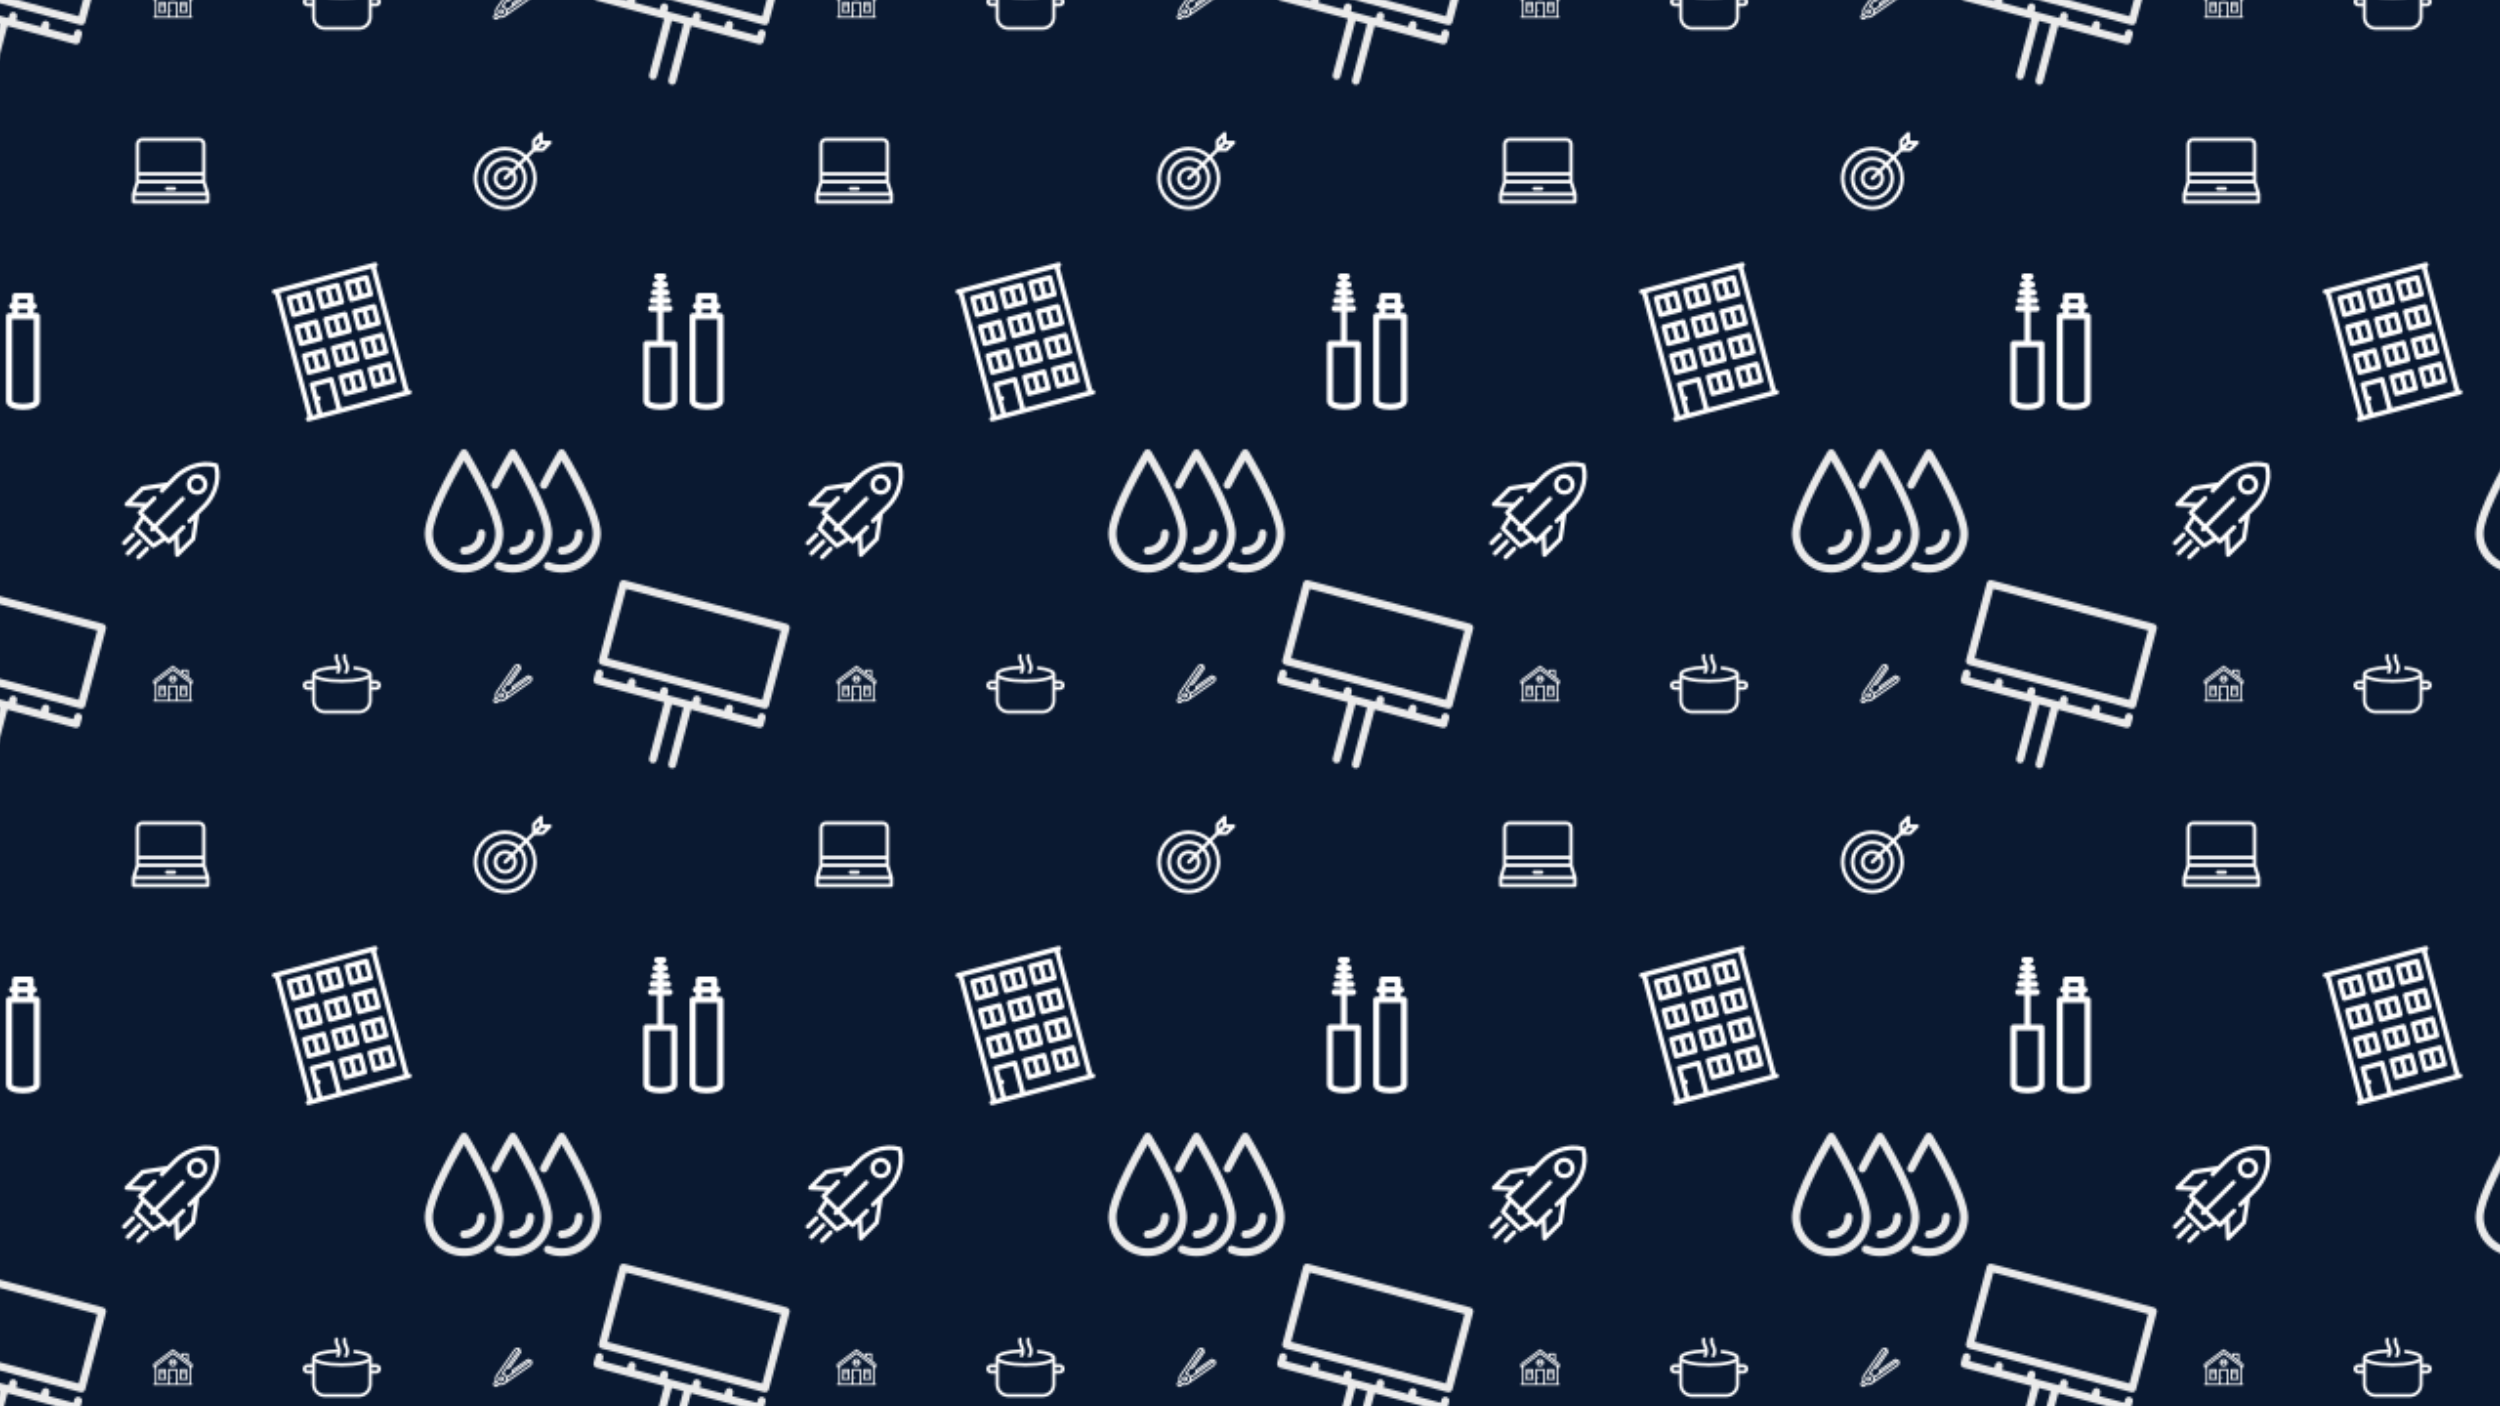 <svg xmlns="http://www.w3.org/2000/svg" xmlns:xlink="http://www.w3.org/1999/xlink" xmlns:fi="http://pattern.flaticon.com/" x="0" y="0" width="1280" height="720" viewBox="0 0 1280 720"><rect x="0px" y="0px" width="100%" height="100%" opacity="1" fill="#0a1931"/><defs><g transform="matrix(0.197 0.053 -0.053 0.197 -31.82 -55.114)" id="L1_114"><path d="M432,8.329H10c-5.523,0-10,4.478-10,10v200.149c0,5.522,4.477,10,10,10h422c5.523,0,10-4.478,10-10V18.329   C442,12.806,437.523,8.329,432,8.329z M422,208.478H20V28.329h402V208.478z" fill="#ebebeb"/><path d="M432,240.671c-5.523,0-10,4.478-10,10v7.807h-64.4v-7.807c0-5.522-4.477-10-10-10s-10,4.478-10,10v7.807h-64.4v-7.807   c0-5.522-4.477-10-10-10s-10,4.478-10,10v7.807h-64.4v-7.807c0-5.522-4.477-10-10-10s-10,4.478-10,10v7.807h-64.4v-7.807   c0-5.522-4.477-10-10-10s-10,4.478-10,10v7.807H20v-7.807c0-5.522-4.477-10-10-10s-10,4.478-10,10v17.807c0,5.522,4.477,10,10,10   h176v145.193c0,5.522,4.477,10,10,10s10-4.478,10-10V278.478h30v145.193c0,5.522,4.477,10,10,10s10-4.478,10-10V278.478h176   c5.523,0,10-4.478,10-10v-17.807C442,245.149,437.523,240.671,432,240.671z" fill="#ebebeb"/></g><g transform="matrix(0.05 0 0 0.05 78.5 340)" id="L1_115"><path d="M387.886,206.794c1.412,1.06,3.102,1.601,4.803,1.601c1.219,0,2.444-0.278,3.576-0.844c2.71-1.354,4.423-4.125,4.423-7.156   v-32.134c0-2.518-1.185-4.888-3.198-6.399l-37.15-27.879c0.004-0.102,0.015-0.203,0.015-0.306v-68.75c0-4.418-3.582-8-8-8h-55.417   c-4.418,0-8,3.582-8,8v15.474l-83.448-62.623c-2.846-2.135-6.758-2.135-9.604,0l-192,144.083c-2.014,1.511-3.198,3.881-3.198,6.399   v32.134c0,3.031,1.713,5.801,4.423,7.156c2.71,1.355,5.954,1.063,8.379-0.757l3.198-2.4v164.117H8c-4.418,0-8,3.582-8,8   c0,4.418,3.582,8,8,8h384.667c4.418,0,8-3.582,8-8c0-4.418-3.582-8-8-8h-7.979V204.393L387.886,206.794z M304.938,72.927h39.417   v49.061l-39.417-29.58V72.927z M16.688,172.259l184-138.08l184,138.08v12.131L205.489,49.913c-1.423-1.068-3.112-1.602-4.802-1.602   s-3.379,0.534-4.802,1.602L16.688,184.39V172.259z M232.04,368.511h-63.413c0.026-0.261,0.04-0.525,0.04-0.792V233.261H232v134.458   C232,367.986,232.014,368.25,232.04,368.511z M368.688,194.104v174.406H247.96c0.026-0.261,0.04-0.525,0.04-0.792V225.261   c0-4.418-3.582-8-8-8h-79.333c-4.418,0-8,3.582-8,8v142.458c0,0.267,0.014,0.531,0.04,0.792H32.688V194.104   c0-0.547-0.056-1.081-0.16-1.598l168.16-126.193l168.16,126.193C368.743,193.023,368.688,193.557,368.688,194.104z" fill="#ffffff"/><path d="M184.827,296.403c-2.1,0-4.16,0.86-5.649,2.34c-1.49,1.49-2.341,3.56-2.341,5.66c0,2.11,0.851,4.17,2.341,5.66   c1.489,1.49,3.55,2.34,5.649,2.34c2.11,0,4.17-0.85,5.66-2.34c1.49-1.49,2.35-3.55,2.35-5.66c0-2.1-0.859-4.16-2.35-5.66   C188.997,297.264,186.938,296.403,184.827,296.403z" fill="#ffffff"/><path d="M160.229,152.677c0,22.114,17.99,40.104,40.104,40.104s40.104-17.991,40.104-40.104c0-22.113-17.991-40.104-40.104-40.104   S160.229,130.563,160.229,152.677z M200.333,176.781c-10.487,0-19.426-6.734-22.733-16.104h45.467   C219.76,170.047,210.82,176.781,200.333,176.781z M223.067,144.677H177.6c3.307-9.369,12.246-16.104,22.733-16.104   S219.76,135.308,223.067,144.677z" fill="#ffffff"/><path d="M128.833,312.976v-87.715c0-4.418-3.582-8-8-8H64.708c-4.418,0-8,3.582-8,8v87.72c-4.311,0.123-7.771,3.647-7.771,7.988   c0,4.418,3.582,8,8,8h7.771h56.125h7.854c4.418,0,8-3.582,8-8C136.688,316.6,133.183,313.055,128.833,312.976z M112.833,233.261v16   H72.708v-16H112.833z M72.708,312.969v-47.708h40.125v47.708H72.708z" fill="#ffffff"/><path d="M272.729,328.969h7.813h56.125h7.813c4.418,0,8-3.582,8-8c0-4.355-3.482-7.89-7.813-7.991v-87.717c0-4.418-3.582-8-8-8   h-56.125c-4.418,0-8,3.582-8,8v87.717c-4.331,0.101-7.813,3.636-7.813,7.991C264.729,325.387,268.312,328.969,272.729,328.969z    M288.542,312.969v-47.708h40.125v47.708H288.542z M328.667,233.261v16h-40.125v-16H328.667z" fill="#ffffff"/></g><path d="M362.606,177.661h-22.329v-31.755c0-10.11-8.803-18.682-26.164-25.478c-14.025-5.49-33.679-9.923-56.838-12.819  c-4.373-0.55-8.382,2.56-8.931,6.945c-0.548,4.384,2.561,8.382,6.945,8.931c21.86,2.734,40.184,6.829,52.991,11.842  c13.282,5.199,15.997,9.667,15.997,10.579c0,1.555-6.182,9.348-34.74,16.329c-25.733,6.29-60.076,9.754-96.702,9.754  c-36.625,0-70.966-3.464-96.699-9.754c-28.558-6.98-34.739-14.773-34.739-16.329c0-1.5,5.199-8.49,30.634-15.28  c20.968-5.598,48.973-9.246,79.568-10.404c-0.791,4.123-2.323,7.75-4.604,10.294c-2.95,3.289-2.675,8.347,0.614,11.297  c3.289,2.95,8.348,2.676,11.297-0.614c13.308-14.838,11.118-42.279,0.829-57.628c-5.065-7.551-7.259-18.888-5.46-28.21  c0.837-4.338-2.001-8.534-6.339-9.371c-4.337-0.838-8.534,2.001-9.371,6.339c-2.586,13.399,0.508,29.161,7.881,40.153  c2.267,3.381,3.872,7.467,4.807,11.743c-31.866,1.195-61.211,5.034-83.349,10.943c-28.603,7.636-42.507,17.691-42.507,30.739v31.755  H23.067C10.348,177.661,0,188.009,0,200.727c0,12.718,10.348,23.064,23.067,23.064h22.331v52.693  c0,34.928,28.415,63.343,63.342,63.343h168.191c34.929,0,63.346-28.416,63.346-63.343v-52.693h22.329  c12.717,0,23.063-10.347,23.063-23.065C385.67,188.008,375.324,177.661,362.606,177.661z M45.398,207.791H23.067  c-3.897,0-7.067-3.169-7.067-7.065c0-3.896,3.17-7.064,7.067-7.064h22.331V207.791z M324.277,276.484  c0,26.105-21.239,47.343-47.346,47.343H108.74c-26.104,0-47.342-21.238-47.342-47.343V166.643  c7.618,4.239,17.943,7.958,30.94,11.134c26.94,6.585,62.63,10.211,100.498,10.211c37.869,0,73.56-3.626,100.5-10.211  c12.998-3.177,23.322-6.896,30.941-11.134V276.484z M362.606,207.791h-22.329v-14.13h22.329c3.895,0,7.063,3.169,7.063,7.065  C369.67,204.622,366.501,207.791,362.606,207.791z M206.23,92.481c-7.374-11-10.468-26.762-7.881-40.154  c0.837-4.338,5.034-7.174,9.372-6.338c4.338,0.838,7.176,5.034,6.338,9.372c-1.799,9.316,0.396,20.654,5.461,28.211  c10.288,15.347,12.478,42.788-0.83,57.628c-1.58,1.762-3.765,2.659-5.959,2.659c-1.902,0-3.811-0.674-5.338-2.044  c-3.29-2.95-3.565-8.007-0.615-11.297C213.984,122.483,213.712,103.642,206.23,92.481z" transform="matrix(0.104 0 0 0.104 155 330)" id="L1_116" fill="#ffffff"/><g transform="matrix(0.044 0 0 0.044 252.5 340)" id="L1_117"><path d="M93.698,331.514c-8.492,0-16.476,3.307-22.481,9.311c-6.005,6.005-9.311,13.988-9.311,22.48   c0,8.493,3.307,16.476,9.311,22.48c6.005,6.005,13.988,9.312,22.481,9.312s16.476-3.307,22.48-9.312   c6.005-6.005,9.312-13.988,9.312-22.481c0-8.492-3.307-16.476-9.312-22.48C110.174,334.821,102.19,331.514,93.698,331.514z    M102.036,371.645c-2.227,2.227-5.188,3.454-8.338,3.454c-3.149,0-6.111-1.227-8.338-3.454c-2.228-2.227-3.454-5.188-3.454-8.338   c0-3.15,1.227-6.111,3.454-8.338v0c2.227-2.227,5.188-3.454,8.338-3.454c3.149,0,6.111,1.227,8.338,3.454   c2.228,2.227,3.454,5.188,3.454,8.338C105.49,366.456,104.263,369.417,102.036,371.645z" fill="#ffffff"/><path d="M448.054,143.913c-1.521-2.173-3.843-3.652-6.455-4.113c-2.613-0.46-5.301,0.135-7.472,1.657l-2.523,1.767l-1.559-2.225   c-3.835-5.478-9.574-9.135-16.16-10.296c-6.586-1.163-13.229,0.311-18.707,4.147L223.455,255.09   c-11.308,7.918-14.065,23.56-6.147,34.868l1.558,2.225l-58.272,40.804c-5.36-11.88-13.831-22.147-24.786-29.818   c-3.745-2.623-7.69-4.873-11.807-6.738l40.742-58.186l2.226,1.558c5.479,3.836,12.124,5.307,18.707,4.147   c6.587-1.161,12.326-4.818,16.161-10.295l120.24-171.721c7.918-11.309,5.16-26.951-6.148-34.868l-2.226-1.559l1.767-2.523   c3.168-4.524,2.068-10.759-2.455-13.927c-10.913-7.641-24.148-10.576-37.27-8.263c-13.121,2.313-24.555,9.598-32.196,20.511   L33.56,321.197c-13.844,19.771-16.558,44.063-9.463,65.376L9.584,401.086c-12.778,12.778-12.778,33.57,0,46.348   c6.189,6.19,14.42,9.599,23.174,9.599s16.984-3.409,23.174-9.599l14.492-14.493c22.394,7.473,47.166,3.633,66.223-10.089   l299.158-209.473C458.334,197.605,463.828,166.442,448.054,143.913z M304.457,43.449c2.274,1.593,2.829,4.739,1.236,7.014   l-120.24,171.721c-1.041,1.486-2.483,1.935-3.251,2.07c-0.766,0.135-2.275,0.207-3.764-0.834l-2.225-1.558L302.23,41.89   L304.457,43.449z M41.789,433.293c-2.412,2.412-5.619,3.741-9.031,3.741s-6.619-1.329-9.031-3.741c-4.98-4.98-4.98-13.083,0-18.063   l9.823-9.823c4.779,6.844,10.814,12.979,18.04,18.038c0.01,0.007,0.018,0.013,0.028,0.02L41.789,433.293z M137.452,393.943   c-3.511,5.014-7.733,9.241-12.437,12.638l-0.572,0.401c-0.09,0.062-0.177,0.126-0.263,0.19   c-15.03,10.419-34.715,12.554-51.792,5.119c-0.24-0.119-0.483-0.227-0.73-0.325c-2.96-1.342-5.84-2.976-8.597-4.906   c-24.126-16.894-30.01-50.266-13.117-74.392L259.93,32.777c4.577-6.537,11.427-10.901,19.286-12.287   c4.451-0.784,8.924-0.561,13.154,0.611L154.131,218.53c-0.012,0.017-0.024,0.034-0.036,0.051c-0.012,0.017-0.024,0.035-0.036,0.052   l-54.058,77.203c-1.903,2.718-2.334,6.204-1.15,9.304c1.184,3.1,3.828,5.411,7.06,6.168c6.635,1.555,12.834,4.329,18.426,8.244   c10.69,7.486,18.13,18.371,21.217,30.928c0.068,0.412,0.164,0.822,0.286,1.226c0.17,0.769,0.324,1.545,0.462,2.325   C148.778,368.082,145.636,382.256,137.452,393.943z M234.927,271.473l171.723-120.241c1.035-0.725,2.081-0.91,2.88-0.91   c0.348,0,0.65,0.035,0.882,0.076c0.768,0.136,2.21,0.585,3.251,2.071l1.559,2.226L235.249,280.712l-1.559-2.225   C232.097,276.212,232.653,273.066,234.927,271.473z M424.334,196.996L165.639,378.135c1.663-8.079,1.949-16.45,0.791-24.821   l72.069-50.463c0.01-0.007,0.018-0.014,0.028-0.02c0.011-0.007,0.021-0.014,0.03-0.021l197.438-138.247   C439.258,176.407,434.957,189.557,424.334,196.996z" fill="#ffffff"/></g><path d="M429.239,54.954c-1.548-3.736-5.194-6.173-9.239-6.173h-38.781V10c0-4.045-2.436-7.691-6.173-9.239  c-3.738-1.546-8.038-0.691-10.898,2.168l-39.168,39.168c-1.875,1.876-2.929,4.419-2.929,7.071v44.639l-32.853,32.853  C257.37,98.238,216.722,82.69,173.655,82.69c-46.421,0-90.039,18.054-122.82,50.835C18.054,166.306,0,209.924,0,256.345  s18.054,90.039,50.835,122.82C83.616,411.946,127.234,430,173.655,430s90.039-18.054,122.82-50.835  c32.781-32.781,50.835-76.399,50.835-122.82c0-43.067-15.549-83.715-43.971-115.542l32.854-32.854h44.638  c2.652,0,5.196-1.054,7.071-2.929l39.169-39.168C429.931,62.992,430.787,58.691,429.239,54.954z M342.05,53.311l19.168-19.169  v20.497L342.05,73.807V53.311z M327.31,256.345C327.31,341.07,258.381,410,173.655,410S20,341.07,20,256.345  S88.93,102.69,173.655,102.69c38.772,0,74.23,14.441,101.294,38.219l-24.486,24.486c-20.752-17.552-47.563-28.154-76.807-28.154  c-65.674,0-119.104,53.43-119.104,119.104c0,65.674,53.43,119.103,119.104,119.103c65.674,0,119.104-53.43,119.104-119.103  c0-29.244-10.601-56.055-28.154-76.807l24.486-24.486C312.869,182.115,327.31,217.573,327.31,256.345z M218.207,256.345  c0,24.566-19.986,44.552-44.552,44.552c-24.566,0-44.552-19.985-44.552-44.552s19.986-44.552,44.552-44.552  c8.669,0,16.761,2.497,23.612,6.797l-30.683,30.683c-3.905,3.905-3.905,10.237,0,14.143c1.953,1.952,4.512,2.929,7.071,2.929  c2.559,0,5.119-0.977,7.071-2.929l30.683-30.683C215.71,239.584,218.207,247.676,218.207,256.345z M211.651,204.206  c-10.668-7.796-23.801-12.413-37.996-12.413c-35.594,0-64.552,28.958-64.552,64.552c0,35.594,28.958,64.552,64.552,64.552  c35.594,0,64.552-28.958,64.552-64.552c0-14.196-4.617-27.328-12.413-37.996l24.618-24.618  c13.96,17.081,22.346,38.886,22.346,62.615c0,54.646-44.457,99.103-99.104,99.103s-99.104-44.458-99.104-99.103  s44.458-99.104,99.104-99.104c23.729,0,45.534,8.387,62.615,22.346L211.651,204.206z M376.689,87.949h-20.496l19.168-19.168h20.496  L376.689,87.949z" transform="matrix(0.093 0 0 0.093 242.5 67.5)" id="L1_118" fill="#ffffff"/><g transform="matrix(0.158 0 0 0.158 315 140)" id="L1_119"><path d="M341,128.36h-10v-12.5c5.523,0,10-4.478,10-10c0-5.522-4.477-10-10-10v-22.5c0-5.522-4.477-10-10-10h-50   c-5.523,0-10,4.477-10,10v22.5c-5.523,0-10,4.478-10,10c0,5.522,4.477,10,10,10v12.5h-10c-5.523,0-10,4.478-10,10v275   c0,21.139,29.628,28.64,55,28.64c25.372,0,55-7.501,55-28.64v-275C351,132.838,346.523,128.36,341,128.36z M281,83.36h30v12.5h-30   V83.36z M281,115.86h30v12.5h-30V115.86z M296,422c-22.544,0-34.177-6.204-35-8.64v-265h70l0.007,264.968   C330.177,415.796,318.544,422,296,422z" fill="#ffffff"/><path d="M191,218.36h-35v-94.5h20c5.523,0,10-4.478,10-10c0-5.522-4.477-10-10-10h-20v-5.965h15c5.523,0,10-4.478,10-10   s-4.477-10-10-10h-15v-5.965h10c5.523,0,10-4.478,10-10c0-5.522-4.477-10-10-10h-10v-5.966h5c5.523,0,10-4.478,10-10   c0-5.522-4.477-10-10-10h-5V20c5.523,0,10-4.477,10-10s-4.477-10-10-10h-20c-5.523,0-10,4.477-10,10s4.477,10,10,10v5.965h-5   c-5.523,0-10,4.478-10,10c0,5.522,4.477,10,10,10h5v5.966h-10c-5.523,0-10,4.478-10,10c0,5.522,4.477,10,10,10h10v5.965h-15   c-5.523,0-10,4.478-10,10s4.477,10,10,10h15v5.965h-20c-5.523,0-10,4.478-10,10c0,5.522,4.477,10,10,10h20v94.5h-35   c-5.523,0-10,4.478-10,10v185c0,21.139,29.628,28.64,55,28.64c25.372,0,55-7.501,55-28.64v-185   C201,222.838,196.523,218.36,191,218.36z M146,422c-22.544,0-34.177-6.204-35-8.64v-175h70l0.007,174.968   C180.177,415.796,168.544,422,146,422z" fill="#ffffff"/></g><g transform="matrix(0.154 -0.041 0.041 0.154 132.144 150.25)" id="L1_120"><path d="M387.917,423.53V15.955c4.022-0.421,7.158-3.821,7.158-7.955c0-4.418-3.582-8-8-8H52.425c-4.418,0-8,3.582-8,8   c0,4.331,3.444,7.849,7.741,7.987V423.5c-4.418,0-8,3.582-8,8s3.582,8,8,8h335.167c4.418,0,8-3.582,8-8   C395.333,427.278,392.061,423.829,387.917,423.53z M68.167,16h303.75v407.5H164v-95.917c0-4.418-3.582-8-8-8H92.375   c-4.418,0-8,3.582-8,8V423.5H68.167V16z M100.375,383.351c1.976-0.095,3.881-0.92,5.282-2.321c1.489-1.49,2.34-3.55,2.34-5.65   c0-2.11-0.851-4.17-2.34-5.66c-1.401-1.4-3.307-2.226-5.282-2.321v-31.815H148V423.5h-47.625V383.351z" fill="#ffffff"/><path d="M188.5,391.25h64c4.418,0,8-3.582,8-8v-55.667c0-4.418-3.582-8-8-8h-64c-4.418,0-8,3.582-8,8v55.667   C180.5,387.668,184.082,391.25,188.5,391.25z M244.5,375.25h-16v-39.667h16V375.25z M196.5,335.583h16v39.667h-16V335.583z" fill="#ffffff"/><path d="M284.75,391.25h64c4.418,0,8-3.582,8-8v-55.667c0-4.418-3.582-8-8-8h-64c-4.418,0-8,3.582-8,8v55.667   C276.75,387.668,280.332,391.25,284.75,391.25z M340.75,375.25h-16v-39.667h16V375.25z M292.75,335.583h16v39.667h-16V335.583z" fill="#ffffff"/><path d="M188.5,295.25h64c4.418,0,8-3.582,8-8v-55.667c0-4.418-3.582-8-8-8h-64c-4.418,0-8,3.582-8,8v55.667   C180.5,291.668,184.082,295.25,188.5,295.25z M244.5,279.25h-16v-39.667h16V279.25z M196.5,239.583h16v39.667h-16V239.583z" fill="#ffffff"/><path d="M92.187,295.25h64c4.418,0,8-3.582,8-8v-55.667c0-4.418-3.582-8-8-8h-64c-4.418,0-8,3.582-8,8v55.667   C84.187,291.668,87.769,295.25,92.187,295.25z M148.187,279.25h-16v-39.667h16V279.25z M100.187,239.583h16v39.667h-16V239.583z" fill="#ffffff"/><path d="M284.75,295.25h64c4.418,0,8-3.582,8-8v-55.667c0-4.418-3.582-8-8-8h-64c-4.418,0-8,3.582-8,8v55.667   C276.75,291.668,280.332,295.25,284.75,295.25z M340.75,279.25h-16v-39.667h16V279.25z M292.75,239.583h16v39.667h-16V239.583z" fill="#ffffff"/><path d="M188.5,199.583h64c4.418,0,8-3.582,8-8v-55.667c0-4.418-3.582-8-8-8h-64c-4.418,0-8,3.582-8,8v55.667   C180.5,196.002,184.082,199.583,188.5,199.583z M244.5,183.583h-16v-39.667h16V183.583z M196.5,143.917h16v39.667h-16V143.917z" fill="#ffffff"/><path d="M92.187,199.583h64c4.418,0,8-3.582,8-8v-55.667c0-4.418-3.582-8-8-8h-64c-4.418,0-8,3.582-8,8v55.667   C84.187,196.002,87.769,199.583,92.187,199.583z M148.187,183.583h-16v-39.667h16V183.583z M100.187,143.917h16v39.667h-16V143.917   z" fill="#ffffff"/><path d="M284.75,199.583h64c4.418,0,8-3.582,8-8v-55.667c0-4.418-3.582-8-8-8h-64c-4.418,0-8,3.582-8,8v55.667   C276.75,196.002,280.332,199.583,284.75,199.583z M340.75,183.583h-16v-39.667h16V183.583z M292.75,143.917h16v39.667h-16V143.917z   " fill="#ffffff"/><path d="M188.5,103.583h64c4.418,0,8-3.582,8-8V39.917c0-4.418-3.582-8-8-8h-64c-4.418,0-8,3.582-8,8v55.667   C180.5,100.001,184.082,103.583,188.5,103.583z M244.5,87.583h-16V47.917h16V87.583z M196.5,47.917h16v39.667h-16V47.917z" fill="#ffffff"/><path d="M92.187,103.583h64c4.418,0,8-3.582,8-8V39.917c0-4.418-3.582-8-8-8h-64c-4.418,0-8,3.582-8,8v55.667   C84.187,100.001,87.769,103.583,92.187,103.583z M148.187,87.583h-16V47.917h16V87.583z M100.187,47.917h16v39.667h-16V47.917z" fill="#ffffff"/><path d="M284.75,103.583h64c4.418,0,8-3.582,8-8V39.917c0-4.418-3.582-8-8-8h-64c-4.418,0-8,3.582-8,8v55.667   C276.75,100.001,280.332,103.583,284.75,103.583z M340.75,87.583h-16V47.917h16V87.583z M292.75,47.917h16v39.667h-16V47.917z" fill="#ffffff"/></g><g transform="matrix(0.113 0 0 0.113 62.5 236.5)" id="L1_121"><path d="M55.237,336.353c3.905-3.905,3.905-10.237,0-14.143c-3.905-3.904-10.237-3.904-14.143,0L2.929,360.377   c-3.905,3.905-3.905,10.237,0,14.143c1.952,1.952,4.512,2.929,7.071,2.929s5.119-0.977,7.071-2.929L55.237,336.353z" fill="#ffffff"/><path d="M306.916,68.629c-8.868,8.869-13.752,20.66-13.752,33.201c0,12.542,4.884,24.333,13.752,33.201   c9.153,9.153,21.177,13.729,33.201,13.729s24.047-4.576,33.2-13.729c8.869-8.868,13.752-20.659,13.752-33.201   c0-12.541-4.884-24.332-13.752-33.201C355.011,50.323,325.224,50.323,306.916,68.629z M359.175,120.889   c-10.509,10.511-27.607,10.51-38.117,0c-5.091-5.091-7.894-11.858-7.894-19.059c0-7.199,2.804-13.968,7.894-19.059   c5.255-5.255,12.156-7.882,19.059-7.882c6.901,0,13.805,2.628,19.058,7.882c5.091,5.091,7.895,11.859,7.895,19.059   C367.07,109.031,364.266,115.798,359.175,120.889z" fill="#ffffff"/><path d="M86.775,353.748c-3.905-3.904-10.237-3.904-14.142,0l-53.536,53.537c-3.905,3.905-3.905,10.237,0,14.143   c1.953,1.952,4.512,2.929,7.071,2.929s5.119-0.977,7.071-2.929l53.536-53.537C90.68,363.985,90.68,357.653,86.775,353.748z" fill="#ffffff"/><path d="M435.581,13.329c-0.938-3.382-3.581-6.023-6.961-6.962c-36.445-10.115-75.921-8.147-114.161,5.688   c-29.631,10.721-58.449,28.693-79.065,49.31l-31.096,31.096L91.644,110.058c-2.094,0.327-4.029,1.311-5.528,2.809l-72.051,72.051   c-2.806,2.807-3.688,7.006-2.247,10.703c1.441,3.697,4.933,6.192,8.897,6.359l71.073,2.989l-17.813,17.813   c-3.905,3.905-3.905,10.237,0,14.143l10.397,10.396L53.319,294.92c-2.584,3.961-2.041,9.19,1.304,12.535l79.871,79.87   c3.345,3.344,8.574,3.89,12.536,1.304l47.597-31.054l10.397,10.397c3.905,3.904,10.237,3.904,14.143,0l17.813-17.813l2.989,71.071   c0.167,3.965,2.662,7.456,6.359,8.897c1.18,0.46,2.41,0.683,3.63,0.683c2.604,0,5.162-1.019,7.073-2.929l72.051-72.051   c1.499-1.499,2.482-3.435,2.81-5.528l17.598-112.653l31.095-31.096c20.616-20.616,38.589-49.434,49.31-79.064   C443.728,89.25,445.695,49.773,435.581,13.329z M142.898,367.444L74.504,299.05l24.321-37.278l33.604,33.604l-3.952,3.952   c-3.906,3.905-3.906,10.237,0,14.143c3.905,3.904,10.237,3.904,14.143,0l3.952-3.952l33.604,33.604L142.898,367.444z    M366.441,192.412l-33.401,33.402c-0.004,0.004-0.008,0.008-0.012,0.012l-34.754,34.754c-3.905,3.905-3.905,10.237,0,14.143   c3.905,3.904,10.237,3.904,14.143,0l13.082-13.082l-12.865,82.354l-53.64,53.641l-2.804-66.686l27.943-27.943   c3.905-3.905,3.905-10.237,0-14.143c-3.905-3.904-10.237-3.904-14.143,0l-31.021,31.021c-0.017,0.017-0.033,0.033-0.05,0.05   l-26.824,26.823l-8.917-8.917c-0.102-0.105-0.204-0.208-0.31-0.309l-42.155-42.156l120.945-120.944   c3.905-3.905,3.906-10.237,0-14.143c-3.904-3.903-10.236-3.904-14.142,0L146.571,281.235l-42.157-42.157   c-0.1-0.104-0.202-0.206-0.307-0.307l-8.917-8.918l26.824-26.824c0.017-0.016,0.033-0.032,0.049-0.049l31.021-31.021   c3.906-3.905,3.906-10.237,0-14.143c-3.904-3.904-10.237-3.904-14.142,0l-27.943,27.943l-66.686-2.805l53.64-53.64l82.354-12.864   l-13.082,13.081l14.142,14.143l34.649-34.649c0.075-0.073,0.15-0.147,0.223-0.223l33.296-33.296   c27.828-27.827,93.904-69.058,168.203-51.297C435.499,98.509,394.268,164.586,366.441,192.412z" fill="#ffffff"/><path d="M105.595,386.711l-38.166,38.166c-3.905,3.905-3.905,10.237,0,14.143c1.953,1.952,4.512,2.929,7.071,2.929   s5.119-0.977,7.071-2.929l38.166-38.166c3.905-3.905,3.905-10.237,0-14.143C115.833,382.806,109.501,382.806,105.595,386.711z" fill="#ffffff"/></g><g transform="matrix(0.09 0 0 0.09 67.5 67.5)" id="L1_122"><path d="M242.922,312.686h-43.844c-5.523,0-10,4.477-10,10s4.477,10,10,10h43.844c5.523,0,10-4.477,10-10   S248.445,312.686,242.922,312.686z" fill="#ffffff"/><path d="M441.978,353.323c-0.006-0.139-0.009-0.278-0.021-0.417c-0.024-0.285-0.064-0.564-0.111-0.842   c-0.013-0.078-0.02-0.156-0.036-0.234c-0.074-0.377-0.167-0.747-0.282-1.107c0-0.001-0.001-0.003-0.001-0.005l-21.795-68.314   V70.619c0-20.354-16.559-36.913-36.913-36.913H59.182c-20.354,0-36.914,16.559-36.914,36.913v211.786L0.473,350.718   c0,0.001-0.001,0.003-0.001,0.005c-0.115,0.361-0.208,0.73-0.282,1.107c-0.015,0.078-0.022,0.156-0.036,0.234   c-0.047,0.277-0.087,0.557-0.111,0.842c-0.012,0.139-0.015,0.278-0.021,0.417C0.016,353.468,0,353.611,0,353.758v44.537   c0,5.523,4.477,10,10,10h422c5.523,0,10-4.477,10-10v-44.537C442,353.611,441.984,353.468,441.978,353.323z M399.731,273.961   H42.269v-24.537h357.463V273.961z M39.575,293.961h362.851l15.888,49.797H23.687L39.575,293.961z M59.182,53.706h323.636   c9.326,0,16.913,7.587,16.913,16.913v158.806H42.269V70.619C42.269,61.292,49.856,53.706,59.182,53.706z M422,388.294H20v-24.537   h402V388.294z" fill="#ffffff"/></g><g transform="matrix(0.204 0 0 0.204 217.5 216.5)" id="L1_123"><path d="M343.465,330.879c-5.523,0-10-4.477-10-10s4.477-10,10-10c18.491,0,33.535-15.044,33.535-33.535c0-5.523,4.477-10,10-10   s10,4.477,10,10C397,306.864,372.984,330.879,343.465,330.879z" fill="#ebebeb"/><path d="M343.465,375.879c-13.297,0-26.203-2.606-38.357-7.748c-5.086-2.151-7.466-8.019-5.314-13.105   c2.151-5.086,8.017-7.466,13.105-5.314c9.676,4.092,19.96,6.167,30.566,6.167c43.304,0,78.535-35.23,78.535-78.535   c0-39.394-50.625-134.031-78.511-181.675c-8.458,14.488-22.08,38.452-35.566,64.835c-2.514,4.917-8.538,6.865-13.456,4.353   c-4.917-2.514-6.866-8.538-4.353-13.456c22.111-43.255,44.593-80.127,44.818-80.494c1.816-2.973,5.049-4.786,8.533-4.786   s6.716,1.813,8.533,4.786C355.673,76.92,442,218.859,442,277.344C442,331.677,397.797,375.879,343.465,375.879z" fill="#ebebeb"/><path d="M221,330.879c-5.523,0-10-4.477-10-10s4.477-10,10-10c18.491,0,33.535-15.044,33.535-33.535c0-5.523,4.477-10,10-10   s10,4.477,10,10C274.535,306.864,250.52,330.879,221,330.879z" fill="#ebebeb"/><path d="M221,375.879c-13.921,0-27.382-2.848-40.008-8.464c-5.046-2.245-7.317-8.155-5.073-13.201   c2.244-5.047,8.155-7.318,13.201-5.073c10.052,4.471,20.778,6.738,31.88,6.738c43.304,0,78.535-35.23,78.535-78.535   c0-39.394-50.625-134.031-78.511-181.675c-8.458,14.488-22.08,38.451-35.565,64.834c-2.514,4.918-8.538,6.867-13.456,4.353   c-4.918-2.514-6.867-8.538-4.353-13.456c22.11-43.255,44.593-80.127,44.817-80.495c1.816-2.973,5.049-4.786,8.533-4.786   s6.716,1.813,8.533,4.786c3.675,6.014,90.002,147.953,90.002,206.438C319.535,331.677,275.333,375.879,221,375.879z" fill="#ebebeb"/><path d="M98.535,375.879C44.203,375.879,0,331.677,0,277.344C0,218.859,86.327,76.92,90.002,70.906   c1.816-2.973,5.049-4.786,8.533-4.786s6.716,1.813,8.533,4.786c3.675,6.014,90.003,147.953,90.003,206.438   C197.071,331.677,152.868,375.879,98.535,375.879z M98.536,95.627C70.655,143.256,20,237.938,20,277.344   c0,43.305,35.231,78.535,78.535,78.535c43.305,0,78.536-35.23,78.536-78.535C177.071,237.922,126.418,143.252,98.536,95.627z" fill="#ebebeb"/><path d="M98.535,330.879c-5.523,0-10-4.477-10-10s4.477-10,10-10c18.492,0,33.536-15.044,33.536-33.535c0-5.523,4.477-10,10-10   s10,4.477,10,10C152.071,306.864,128.055,330.879,98.535,330.879z" fill="#ebebeb"/></g></defs><g fi:class="KUsePattern"><pattern id="pattern_L1_114" width="350" height="350" patternUnits="userSpaceOnUse"><use xlink:href="#L1_114" x="-350" y="-350"/><use xlink:href="#L1_114" x="0" y="-350"/><use xlink:href="#L1_114" x="350" y="-350"/><use xlink:href="#L1_114" x="-350" y="0"/><use xlink:href="#L1_114" x="0" y="0"/><use xlink:href="#L1_114" x="350" y="0"/><use xlink:href="#L1_114" x="-350" y="350"/><use xlink:href="#L1_114" x="0" y="350"/><use xlink:href="#L1_114" x="350" y="350"/></pattern><rect x="0" y="0" width="100%" height="100%" fill="url(#pattern_L1_114)"/></g><g fi:class="KUsePattern"><pattern id="pattern_L1_115" width="350" height="350" patternUnits="userSpaceOnUse"><use xlink:href="#L1_115" x="-350" y="-350"/><use xlink:href="#L1_115" x="0" y="-350"/><use xlink:href="#L1_115" x="350" y="-350"/><use xlink:href="#L1_115" x="-350" y="0"/><use xlink:href="#L1_115" x="0" y="0"/><use xlink:href="#L1_115" x="350" y="0"/><use xlink:href="#L1_115" x="-350" y="350"/><use xlink:href="#L1_115" x="0" y="350"/><use xlink:href="#L1_115" x="350" y="350"/></pattern><rect x="0" y="0" width="100%" height="100%" fill="url(#pattern_L1_115)"/></g><g fi:class="KUsePattern"><pattern id="pattern_L1_116" width="350" height="350" patternUnits="userSpaceOnUse"><use xlink:href="#L1_116" x="-350" y="-350"/><use xlink:href="#L1_116" x="0" y="-350"/><use xlink:href="#L1_116" x="350" y="-350"/><use xlink:href="#L1_116" x="-350" y="0"/><use xlink:href="#L1_116" x="0" y="0"/><use xlink:href="#L1_116" x="350" y="0"/><use xlink:href="#L1_116" x="-350" y="350"/><use xlink:href="#L1_116" x="0" y="350"/><use xlink:href="#L1_116" x="350" y="350"/></pattern><rect x="0" y="0" width="100%" height="100%" fill="url(#pattern_L1_116)"/></g><g fi:class="KUsePattern"><pattern id="pattern_L1_117" width="350" height="350" patternUnits="userSpaceOnUse"><use xlink:href="#L1_117" x="-350" y="-350"/><use xlink:href="#L1_117" x="0" y="-350"/><use xlink:href="#L1_117" x="350" y="-350"/><use xlink:href="#L1_117" x="-350" y="0"/><use xlink:href="#L1_117" x="0" y="0"/><use xlink:href="#L1_117" x="350" y="0"/><use xlink:href="#L1_117" x="-350" y="350"/><use xlink:href="#L1_117" x="0" y="350"/><use xlink:href="#L1_117" x="350" y="350"/></pattern><rect x="0" y="0" width="100%" height="100%" fill="url(#pattern_L1_117)"/></g><g fi:class="KUsePattern"><pattern id="pattern_L1_118" width="350" height="350" patternUnits="userSpaceOnUse"><use xlink:href="#L1_118" x="-350" y="-350"/><use xlink:href="#L1_118" x="0" y="-350"/><use xlink:href="#L1_118" x="350" y="-350"/><use xlink:href="#L1_118" x="-350" y="0"/><use xlink:href="#L1_118" x="0" y="0"/><use xlink:href="#L1_118" x="350" y="0"/><use xlink:href="#L1_118" x="-350" y="350"/><use xlink:href="#L1_118" x="0" y="350"/><use xlink:href="#L1_118" x="350" y="350"/></pattern><rect x="0" y="0" width="100%" height="100%" fill="url(#pattern_L1_118)"/></g><g fi:class="KUsePattern"><pattern id="pattern_L1_119" width="350" height="350" patternUnits="userSpaceOnUse"><use xlink:href="#L1_119" x="-350" y="-350"/><use xlink:href="#L1_119" x="0" y="-350"/><use xlink:href="#L1_119" x="350" y="-350"/><use xlink:href="#L1_119" x="-350" y="0"/><use xlink:href="#L1_119" x="0" y="0"/><use xlink:href="#L1_119" x="350" y="0"/><use xlink:href="#L1_119" x="-350" y="350"/><use xlink:href="#L1_119" x="0" y="350"/><use xlink:href="#L1_119" x="350" y="350"/></pattern><rect x="0" y="0" width="100%" height="100%" fill="url(#pattern_L1_119)"/></g><g fi:class="KUsePattern"><pattern id="pattern_L1_120" width="350" height="350" patternUnits="userSpaceOnUse"><use xlink:href="#L1_120" x="-350" y="-350"/><use xlink:href="#L1_120" x="0" y="-350"/><use xlink:href="#L1_120" x="350" y="-350"/><use xlink:href="#L1_120" x="-350" y="0"/><use xlink:href="#L1_120" x="0" y="0"/><use xlink:href="#L1_120" x="350" y="0"/><use xlink:href="#L1_120" x="-350" y="350"/><use xlink:href="#L1_120" x="0" y="350"/><use xlink:href="#L1_120" x="350" y="350"/></pattern><rect x="0" y="0" width="100%" height="100%" fill="url(#pattern_L1_120)"/></g><g fi:class="KUsePattern"><pattern id="pattern_L1_121" width="350" height="350" patternUnits="userSpaceOnUse"><use xlink:href="#L1_121" x="-350" y="-350"/><use xlink:href="#L1_121" x="0" y="-350"/><use xlink:href="#L1_121" x="350" y="-350"/><use xlink:href="#L1_121" x="-350" y="0"/><use xlink:href="#L1_121" x="0" y="0"/><use xlink:href="#L1_121" x="350" y="0"/><use xlink:href="#L1_121" x="-350" y="350"/><use xlink:href="#L1_121" x="0" y="350"/><use xlink:href="#L1_121" x="350" y="350"/></pattern><rect x="0" y="0" width="100%" height="100%" fill="url(#pattern_L1_121)"/></g><g fi:class="KUsePattern"><pattern id="pattern_L1_122" width="350" height="350" patternUnits="userSpaceOnUse"><use xlink:href="#L1_122" x="-350" y="-350"/><use xlink:href="#L1_122" x="0" y="-350"/><use xlink:href="#L1_122" x="350" y="-350"/><use xlink:href="#L1_122" x="-350" y="0"/><use xlink:href="#L1_122" x="0" y="0"/><use xlink:href="#L1_122" x="350" y="0"/><use xlink:href="#L1_122" x="-350" y="350"/><use xlink:href="#L1_122" x="0" y="350"/><use xlink:href="#L1_122" x="350" y="350"/></pattern><rect x="0" y="0" width="100%" height="100%" fill="url(#pattern_L1_122)"/></g><g fi:class="KUsePattern"><pattern id="pattern_L1_123" width="350" height="350" patternUnits="userSpaceOnUse"><use xlink:href="#L1_123" x="-350" y="-350"/><use xlink:href="#L1_123" x="0" y="-350"/><use xlink:href="#L1_123" x="350" y="-350"/><use xlink:href="#L1_123" x="-350" y="0"/><use xlink:href="#L1_123" x="0" y="0"/><use xlink:href="#L1_123" x="350" y="0"/><use xlink:href="#L1_123" x="-350" y="350"/><use xlink:href="#L1_123" x="0" y="350"/><use xlink:href="#L1_123" x="350" y="350"/></pattern><rect x="0" y="0" width="100%" height="100%" fill="url(#pattern_L1_123)"/></g></svg>